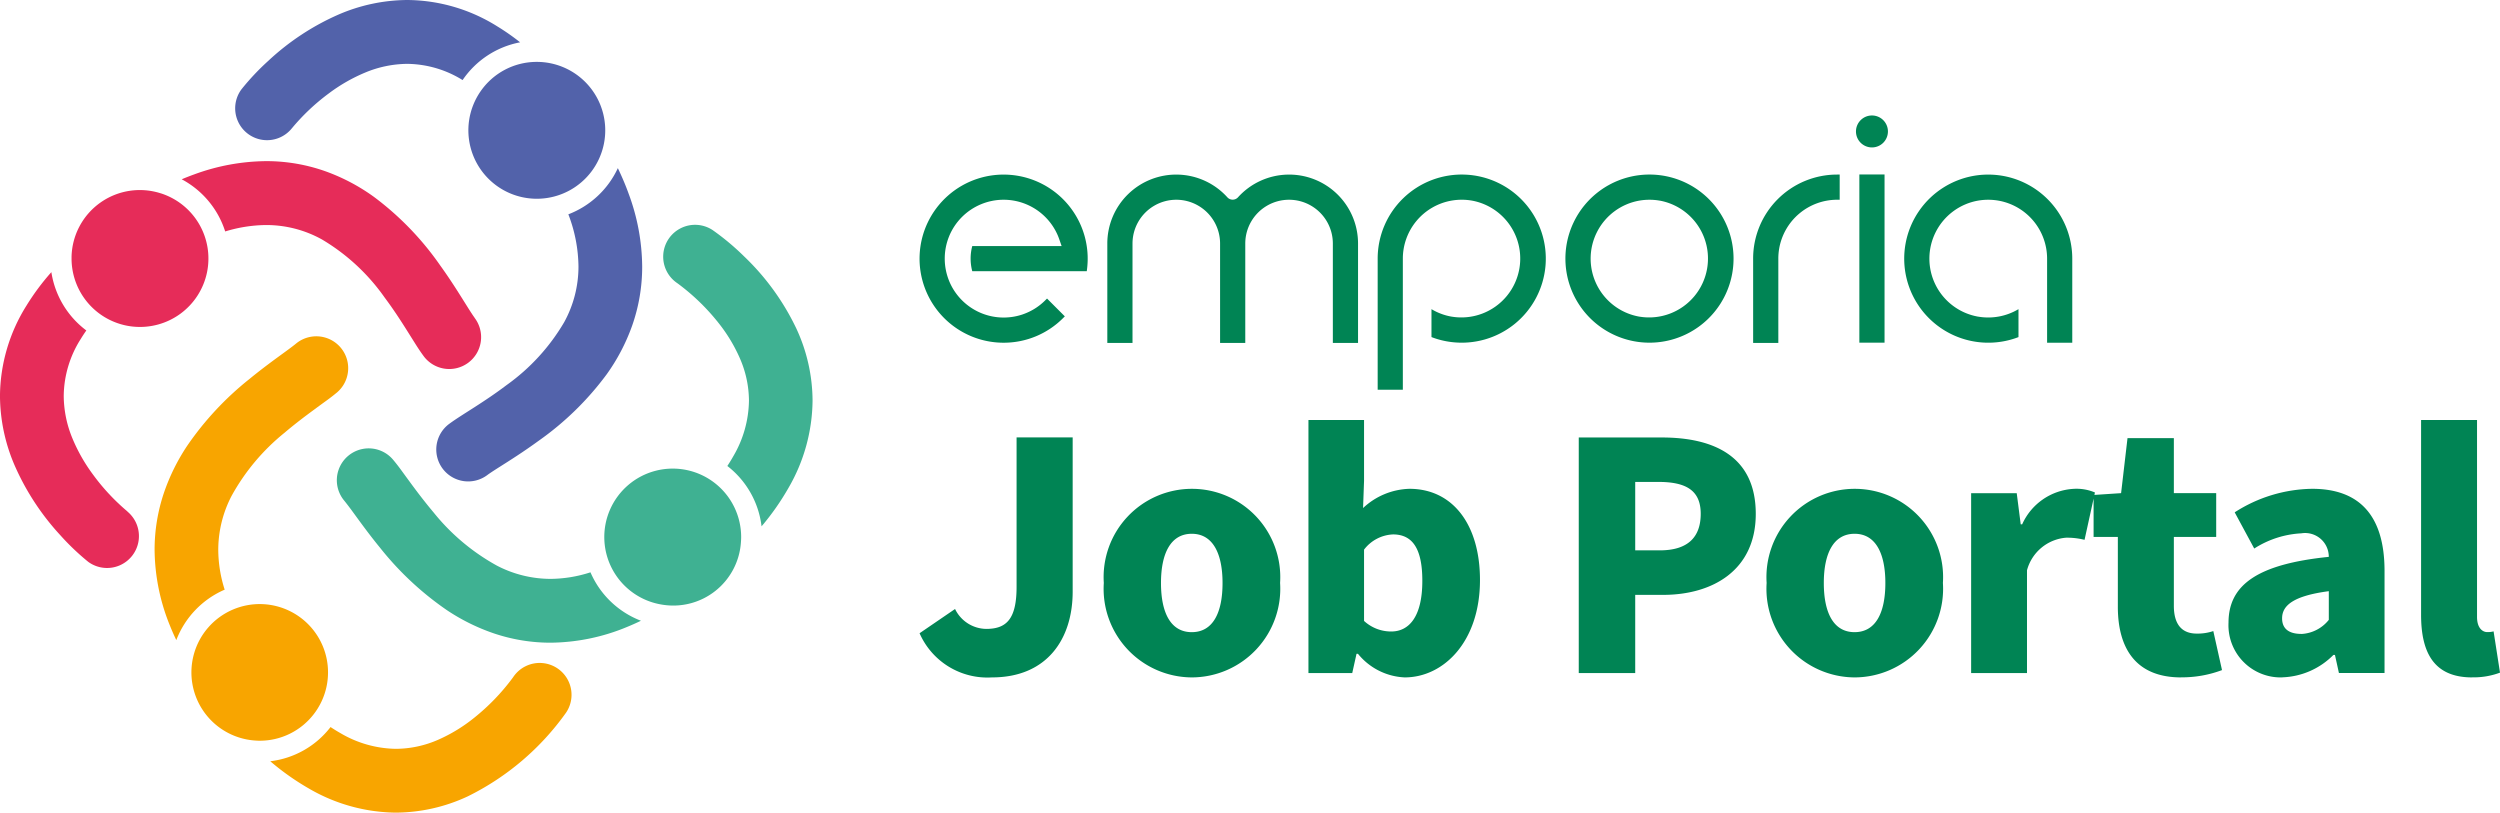 <svg xmlns="http://www.w3.org/2000/svg" width="116.902" height="38" viewBox="0 0 116.902 38"><path d="M3.6,3.647c2.59,0,3.775-1.811,3.775-4.012V-7.576H4.752V-.585c0,1.506-.474,1.964-1.422,1.964A1.643,1.643,0,0,1,1.875.448L.216,1.582A3.463,3.463,0,0,0,3.6,3.647Zm9.344,0a4.146,4.146,0,0,0,4.13-4.418,4.131,4.131,0,0,0-4.13-4.4,4.128,4.128,0,0,0-4.113,4.4A4.143,4.143,0,0,0,12.945,3.647Zm0-2.116c-.982,0-1.439-.9-1.439-2.3,0-1.388.457-2.3,1.439-2.3s1.439.914,1.439,2.3C14.384.634,13.927,1.531,12.945,1.531ZM22.9,3.647c1.811,0,3.521-1.659,3.521-4.553,0-2.59-1.27-4.266-3.3-4.266a3.3,3.3,0,0,0-2.167.9L21-5.544V-8.388H18.4V3.444h2.048l.2-.9h.068A2.981,2.981,0,0,0,22.9,3.647ZM22.272,1.5A1.862,1.862,0,0,1,21,1.006V-2.328a1.8,1.8,0,0,1,1.354-.711c.931,0,1.371.694,1.371,2.167C23.727.837,23.084,1.5,22.272,1.5ZM31.04,3.444H33.68V-.212h1.3C37.3-.212,39.317-1.363,39.317-4c0-2.708-1.98-3.572-4.4-3.572H31.04ZM33.68-2.294v-3.2h1.083c1.286,0,1.98.389,1.98,1.49s-.609,1.71-1.913,1.71ZM43.938,3.647a4.146,4.146,0,0,0,4.13-4.418,4.131,4.131,0,0,0-4.13-4.4,4.128,4.128,0,0,0-4.113,4.4A4.143,4.143,0,0,0,43.938,3.647Zm0-2.116c-.982,0-1.439-.9-1.439-2.3,0-1.388.457-2.3,1.439-2.3s1.439.914,1.439,2.3C45.377.634,44.92,1.531,43.938,1.531Zm5.45,1.913H52V-1.363a2.063,2.063,0,0,1,1.828-1.523,3.356,3.356,0,0,1,.863.1L55.177-5a2.2,2.2,0,0,0-1.016-.169,2.809,2.809,0,0,0-2.387,1.659h-.068l-.186-1.456H49.388Zm9.818.2a5.308,5.308,0,0,0,1.913-.339L60.712,1.48a2.279,2.279,0,0,1-.779.118c-.626,0-1.066-.355-1.066-1.3V-2.921h1.98V-4.969h-1.98V-7.542H56.7l-.3,2.573-1.286.085v1.964h1.134V.329C56.244,2.31,57.107,3.647,59.206,3.647Zm4.723,0a3.521,3.521,0,0,0,2.4-1.049H66.4l.186.846h2.133V-1.33c0-2.641-1.219-3.842-3.385-3.842a6.845,6.845,0,0,0-3.622,1.1l.914,1.693a4.5,4.5,0,0,1,2.2-.711,1.108,1.108,0,0,1,1.286,1.1c-3.318.339-4.689,1.3-4.689,3.081A2.44,2.44,0,0,0,63.928,3.647Zm.9-2.031c-.576,0-.9-.237-.9-.728,0-.592.508-1.049,2.184-1.27V.956A1.752,1.752,0,0,1,64.826,1.616Zm7.989,2.031a3.488,3.488,0,0,0,1.3-.22l-.3-1.93a1.044,1.044,0,0,1-.3.034c-.2,0-.474-.169-.474-.711V-8.388H70.428V.719C70.428,2.479,71.021,3.647,72.815,3.647Z" transform="translate(42.784 28.029)" fill="#008454"/><g transform="translate(-220.507 -134.114)"><g transform="translate(231.488 134.114)"><path d="M269.162,136.093a10.637,10.637,0,0,0-1.066-.745,8.021,8.021,0,0,0-4.208-1.234,8.228,8.228,0,0,0-3.216.68,11.7,11.7,0,0,0-3.292,2.171,11.41,11.41,0,0,0-1.248,1.326,1.49,1.49,0,0,0,2.355,1.825h0l.006-.007a9.879,9.879,0,0,1,1.726-1.629,7.893,7.893,0,0,1,1.7-.974,5.218,5.218,0,0,1,1.966-.406,5,5,0,0,1,2.587.758A4.192,4.192,0,0,1,269.162,136.093Z" transform="translate(-255.822 -134.114)" fill="#5262aa"/><path d="M295.12,160.554c-.143-.4-.314-.8-.51-1.21a4.208,4.208,0,0,1-2.315,2.16l.025.064a6.971,6.971,0,0,1,.449,2.374,5.4,5.4,0,0,1-.67,2.609,9.538,9.538,0,0,1-2.691,2.938c-.517.392-1.03.732-1.486,1.025-.229.147-.443.282-.641.41s-.38.248-.556.378a1.491,1.491,0,0,0,1.773,2.4c.1-.077.318-.219.586-.389.473-.3,1.12-.707,1.819-1.217a13.915,13.915,0,0,0,3.184-3.109,9.171,9.171,0,0,0,1.189-2.269,8.306,8.306,0,0,0,.472-2.774A9.95,9.95,0,0,0,295.12,160.554Z" transform="translate(-276.7 -151.482)" fill="#5262aa"/><path d="M291.49,144.808a3.2,3.2,0,1,0,2.639-1.4h0A3.191,3.191,0,0,0,291.49,144.808Z" transform="translate(-280.015 -140.514)" fill="#5262aa"/></g><g transform="translate(236.259 144.618)"><path d="M283.024,207.191a6.178,6.178,0,0,1-1.872.307,5.452,5.452,0,0,1-2.5-.618,9.964,9.964,0,0,1-2.96-2.484c-.4-.476-.76-.948-1.069-1.369-.155-.211-.3-.409-.433-.592s-.263-.351-.4-.514a1.49,1.49,0,1,0-2.272,1.929c.081.1.229.291.408.537.317.433.742,1.026,1.268,1.667a14.378,14.378,0,0,0,3.123,2.911,9.419,9.419,0,0,0,2.2,1.085,8.268,8.268,0,0,0,2.638.432,9.5,9.5,0,0,0,3.583-.738c.214-.087.43-.185.647-.288A4.212,4.212,0,0,1,283.024,207.191Z" transform="translate(-271.165 -190.933)" fill="#3fb192"/><path d="M326.442,172.675a11.488,11.488,0,0,0-2.435-3.362,11.623,11.623,0,0,0-1.48-1.237,1.491,1.491,0,0,0-1.663,2.475h0l.037.026a10.044,10.044,0,0,1,1.875,1.806,7.46,7.46,0,0,1,1.03,1.694,5.01,5.01,0,0,1,.423,1.976,5.262,5.262,0,0,1-.735,2.605c-.082.147-.176.3-.276.451a4.193,4.193,0,0,1,1.6,2.822,11.836,11.836,0,0,0,1.269-1.814,8.265,8.265,0,0,0,1.116-4.064A8.07,8.07,0,0,0,326.442,172.675Z" transform="translate(-304.959 -167.823)" fill="#3fb192"/><path d="M316.565,205.1a3.2,3.2,0,1,0-2.451,5.685,3.171,3.171,0,0,0,3.666-2.874c.008-.1.014-.192.014-.289A3.2,3.2,0,0,0,316.565,205.1Z" transform="translate(-298.889 -193.013)" fill="#3fb192"/></g><g transform="translate(227.733 149.811)"><path d="M247.025,196.365a6.211,6.211,0,0,1-.3-1.876,5.477,5.477,0,0,1,.621-2.505,9.968,9.968,0,0,1,2.484-2.961c.476-.405.947-.76,1.368-1.069.21-.155.408-.3.592-.433s.351-.263.513-.4a1.491,1.491,0,0,0-1.92-2.28c-.095.081-.291.229-.537.408-.433.316-1.025.742-1.665,1.267a14.379,14.379,0,0,0-2.911,3.124,9.463,9.463,0,0,0-1.086,2.2,8.318,8.318,0,0,0-.436,2.643,9.558,9.558,0,0,0,.729,3.592c.086.215.183.432.286.649A4.213,4.213,0,0,1,247.025,196.365Z" transform="translate(-243.745 -184.489)" fill="#f8a500"/><path d="M270.377,239.837a12.316,12.316,0,0,0,4.6-3.915,1.489,1.489,0,0,0-2.466-1.671h0l-.026.037a10.047,10.047,0,0,1-1.806,1.875,7.449,7.449,0,0,1-1.692,1.03,4.981,4.981,0,0,1-1.973.42,5.235,5.235,0,0,1-2.6-.742c-.146-.083-.3-.177-.449-.277a4.179,4.179,0,0,1-2.819,1.6,11.855,11.855,0,0,0,1.808,1.276,8.219,8.219,0,0,0,4.054,1.126A8.02,8.02,0,0,0,270.377,239.837Z" transform="translate(-255.734 -218.294)" fill="#f8a500"/><path d="M255,229.888a3.194,3.194,0,1,0-2.807,1.212c.1.009.191.015.289.015A3.186,3.186,0,0,0,255,229.888Z" transform="translate(-247.566 -212.175)" fill="#f8a500"/></g><g transform="translate(220.507 141.649)"><path d="M261.522,165.609c-.077-.1-.218-.32-.387-.591-.3-.477-.7-1.129-1.209-1.835a13.867,13.867,0,0,0-3.1-3.212,9.116,9.116,0,0,0-2.269-1.2,8.264,8.264,0,0,0-2.778-.476,9.934,9.934,0,0,0-3.364.62c-.193.069-.388.147-.585.228a4.213,4.213,0,0,1,2.034,2.44,6.713,6.713,0,0,1,1.914-.3,5.358,5.358,0,0,1,2.612.675,9.5,9.5,0,0,1,2.929,2.713c.39.521.727,1.038,1.018,1.5.146.231.281.447.407.647s.246.383.376.561a1.49,1.49,0,1,0,2.4-1.765Z" transform="translate(-239.334 -158.295)" fill="#e62c59"/><path d="M226.468,186.138h0l-.007-.006a9.858,9.858,0,0,1-1.611-1.729,7.918,7.918,0,0,1-.963-1.7,5.268,5.268,0,0,1-.4-1.965,5.05,5.05,0,0,1,.8-2.674c.078-.128.164-.259.257-.391a4.2,4.2,0,0,1-1.635-2.727,11.113,11.113,0,0,0-1.163,1.563,8.053,8.053,0,0,0-1.24,4.229,8.3,8.3,0,0,0,.671,3.211,11.755,11.755,0,0,0,2.146,3.293,11.422,11.422,0,0,0,1.311,1.251,1.491,1.491,0,0,0,1.832-2.351Z" transform="translate(-220.507 -169.755)" fill="#e62c59"/><path d="M235.42,162.785a3.194,3.194,0,0,0-4.162,2.965c0,.029,0,.058,0,.088a3.2,3.2,0,1,0,4.167-3.053Z" transform="translate(-227.912 -161.282)" fill="#e62c59"/></g></g><g transform="translate(-76.694 -250.734)"><path d="M121.072,277.691a2.763,2.763,0,0,1,0-2.069l.007-.018a2.756,2.756,0,0,1,5.091,0l.007.018q.026.064.049.13l.11.317h-4.178a2.291,2.291,0,0,0,0,1.177h5.354l.013-.1a3.931,3.931,0,1,0-3.9,3.444,3.919,3.919,0,0,0,2.779-1.151l.082-.082-.832-.833-.082.082a2.749,2.749,0,0,1-1.051.657l-.025.009a2.757,2.757,0,0,1-3.416-1.56l-.007-.019Z" transform="translate(0 -13.83)" fill="#008454" fill-rule="evenodd"/><path d="M401.643,280.326v-1.306a2.763,2.763,0,0,1-1.869.353l-.038-.006a2.754,2.754,0,0,1,.038-5.425,2.77,2.77,0,0,1,.908,0l.035.006a2.754,2.754,0,0,1,2.264,2.71v3.931h1.177v-3.931a3.932,3.932,0,0,0-3.444-3.9,3.979,3.979,0,0,0-.974,0,3.931,3.931,0,1,0,1.9,7.57Z" transform="translate(-230.563 -13.83)" fill="#008454" fill-rule="evenodd"/><path d="M248.381,282.789h1.178v-6.132a2.754,2.754,0,0,1,2.3-2.716,2.768,2.768,0,0,1,.908,0l.036.006a2.754,2.754,0,0,1-.944,5.426l-.038-.006a2.735,2.735,0,0,1-.923-.347v1.306a3.917,3.917,0,0,0,.928.232,3.931,3.931,0,1,0-3.444-3.9v6.132Z" transform="translate(-107.267 -13.83)" fill="#008454" fill-rule="evenodd"/><path d="M382.916,258.892v7.865h1.178v-7.865Zm.589-2.758a.747.747,0,1,0,.747.747.747.747,0,0,0-.747-.747Z" transform="translate(-219.277)" fill="#008454" fill-rule="evenodd"/><path d="M172.441,280.6h1.177v-4.648a2.047,2.047,0,0,1,4.095,0V280.6h1.178v-4.648a2.047,2.047,0,1,1,4.095,0V280.6h1.178v-4.648a3.222,3.222,0,0,0-5.612-2.163.336.336,0,0,1-.5,0,3.222,3.222,0,0,0-5.612,2.163V280.6Z" transform="translate(-43.967 -13.83)" fill="#008454" fill-rule="evenodd"/><path d="M304.573,272.756a3.931,3.931,0,1,0,.974,0,3.978,3.978,0,0,0-.974,0Zm.977,1.191a2.754,2.754,0,0,1-.944,5.426l-.038-.006a2.754,2.754,0,0,1,.038-5.425,2.768,2.768,0,0,1,.908,0l.036.006Z" transform="translate(-151.235 -13.83)" fill="#008454" fill-rule="evenodd"/><path d="M353.876,280.6h1.177v-3.865c0-.026,0-.051,0-.077a2.786,2.786,0,0,1,.037-.454,2.754,2.754,0,0,1,2.716-2.3h.116v-1.177h-.116a3.928,3.928,0,0,0-3.931,3.931c0,.027,0,.054,0,.078V280.6Z" transform="translate(-195.203 -13.83)" fill="#008454" fill-rule="evenodd"/></g></svg>